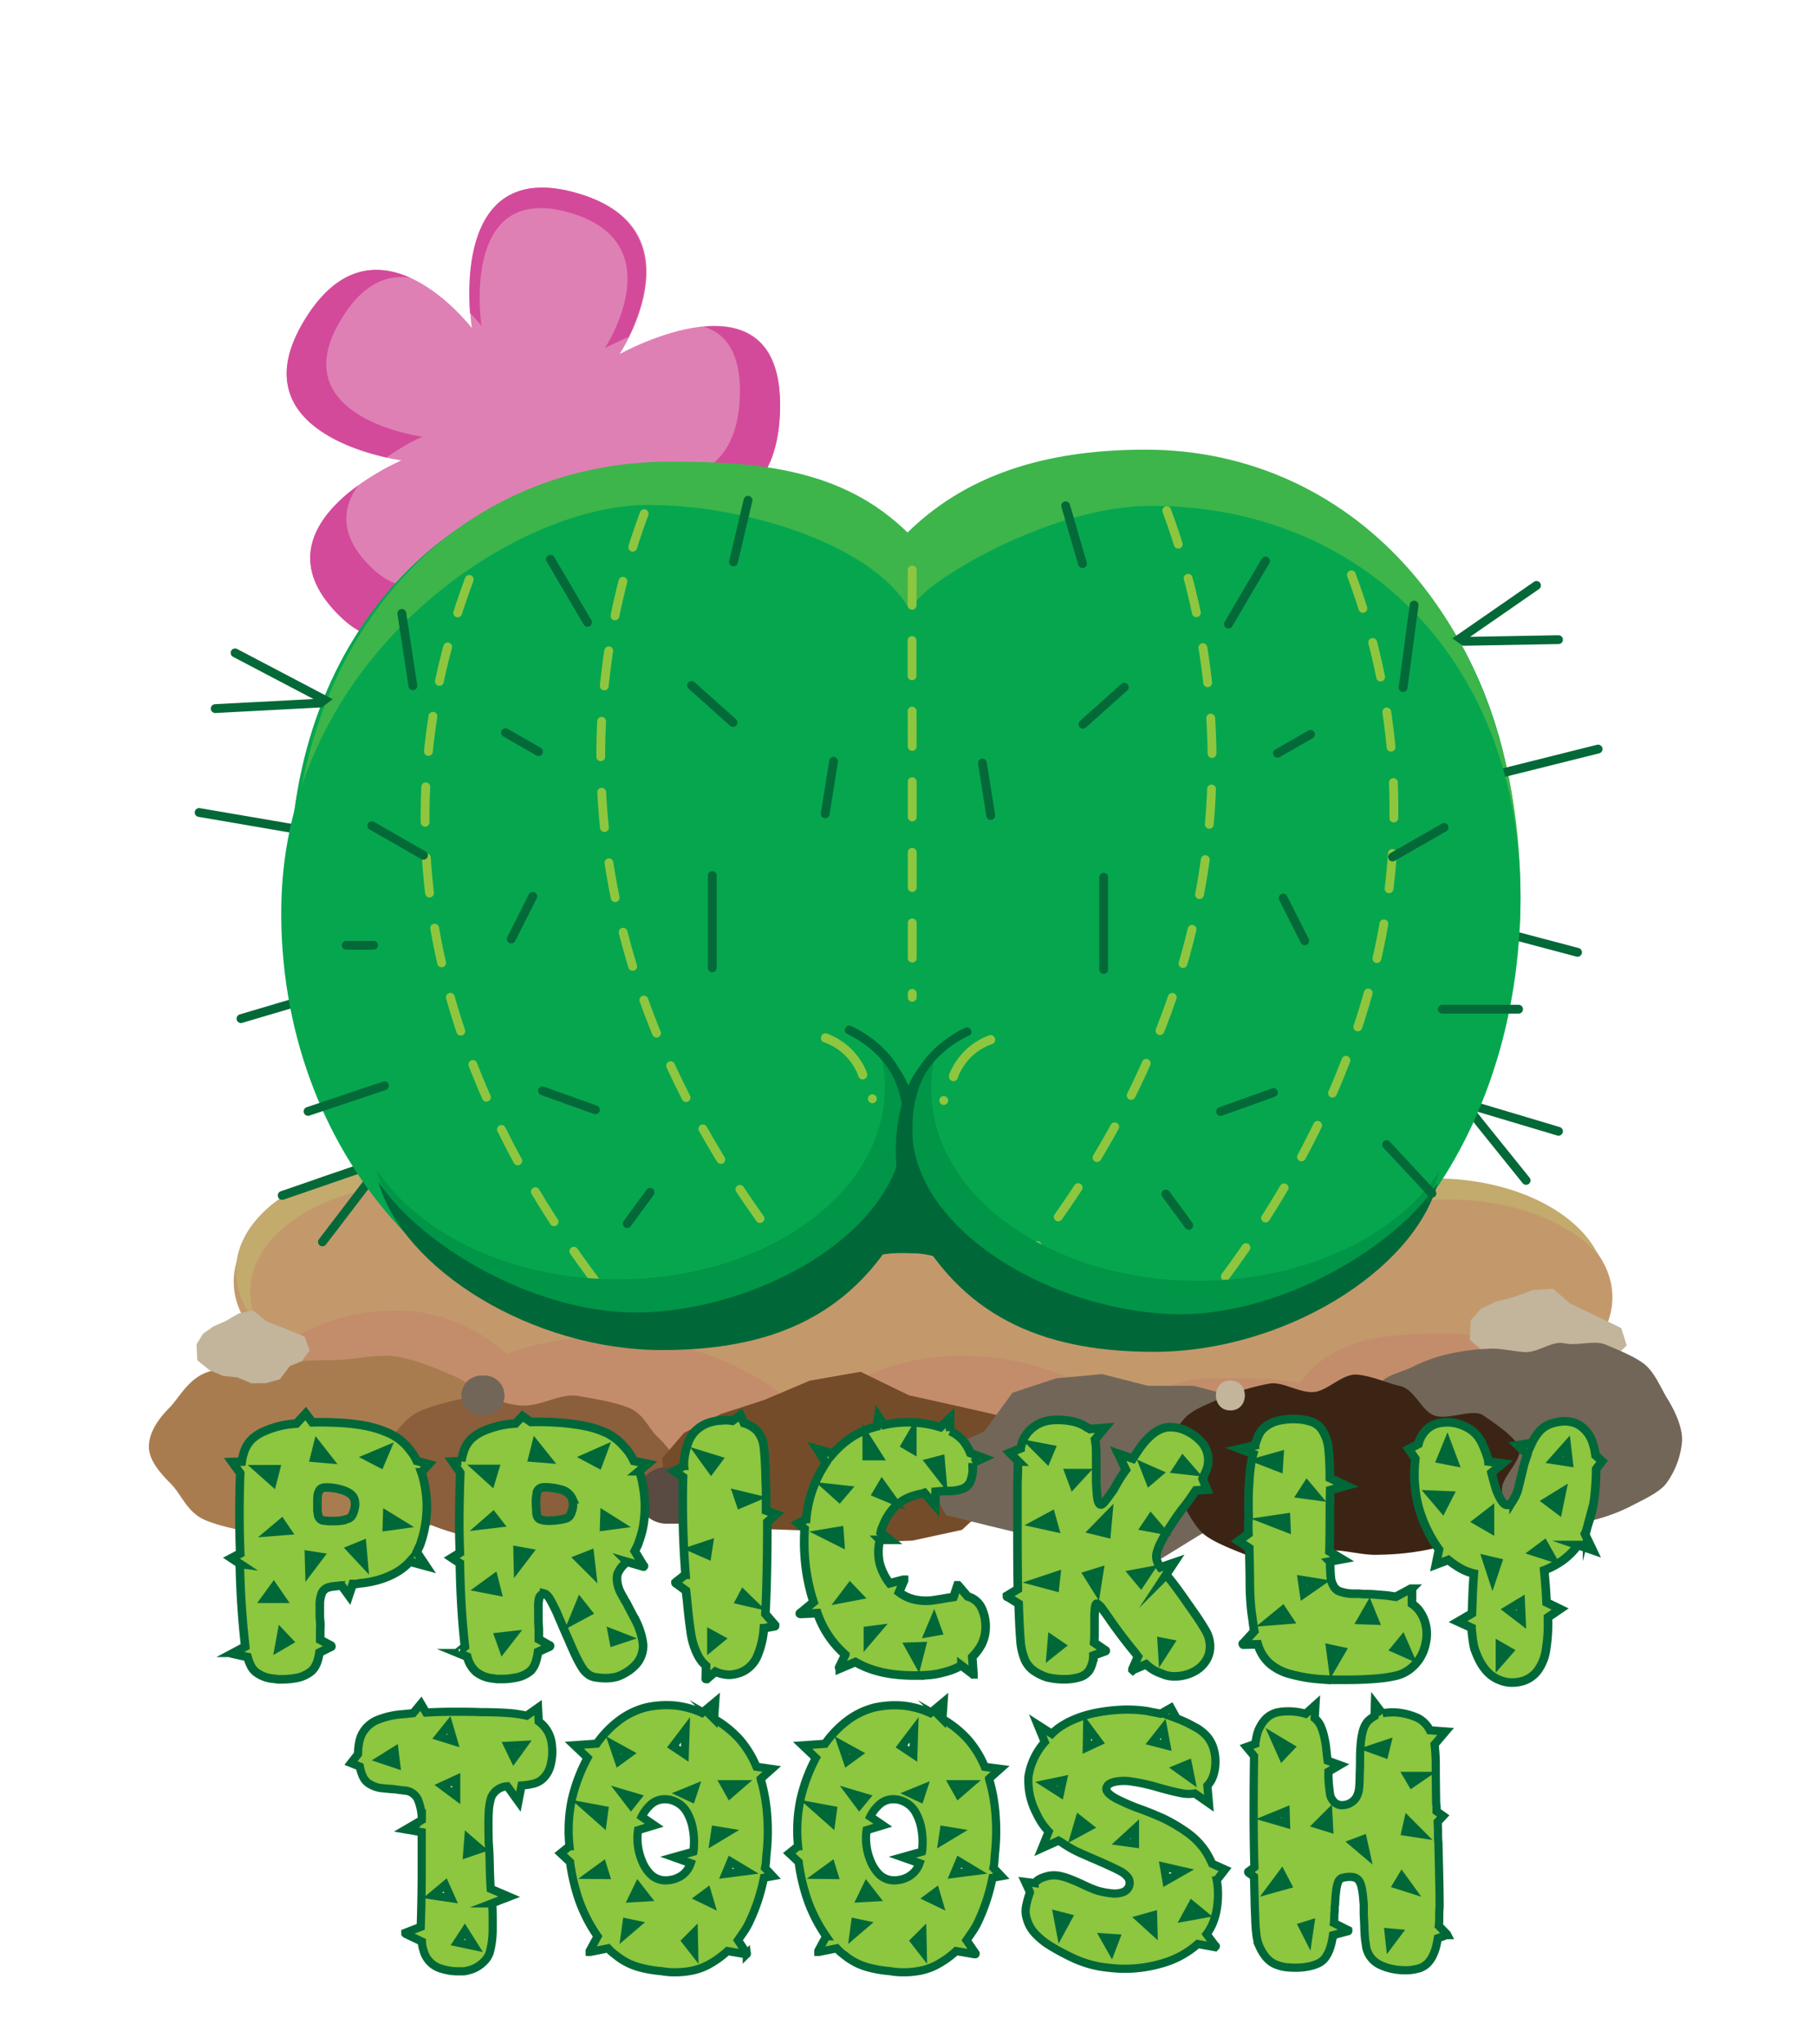 <svg xmlns="http://www.w3.org/2000/svg" viewBox="0 0 411.79 463.34"><defs><style>    @keyframes sway {
      0% {
        transform: rotate(-1deg);
      }

      50% {
        transform: rotate(1deg);
      }

      100% {
        transform: rotate(-1deg);
      }
    }

    @keyframes sway2 {
      0% {
        transform: rotate(-2deg);
      }

      50% {
        transform: rotate(2deg);
      }

      100% {
        transform: rotate(-2deg);
      }
    }

    @keyframes line {
      0% {
        d: path('M206.85 129.2 Q203 150 206.85 180 T 206.85 228');
      }

      50% {
        d: path('M206.85 129.2 Q210.7 150 206.85 180 T 206.85 228');
      }

      100% {
        d: path('M206.85 129.2 Q203 150 206.85 180 T 206.85 228');
      }
    }

    #bkg {
      animation: sway2 1s 100ms ease infinite;
      transform-origin: center;
    }

    #needle-crack path {
      animation: line 1s ease infinite;
    }

    #flower {
      animation: sway 1s ease infinite;
      transform-origin: 50%;
    }

    #left,
    #right {
      transform: rotate(0);
      transform: rotate(3deg);
      animation: sway 1s ease infinite;
    }

    #left {
      transform-origin: 75% center;
    }

    #right {
      transform-origin: 25% center;
    }.cls-1,.cls-19,.cls-20,.cls-23{fill:none;}.cls-2{fill:#c3996c;}.cls-3{fill:#c38d6b;}.cls-4{fill:#c3aa6d;}.cls-5{fill:#a97c50;}.cls-6{fill:#8b5e3c;}.cls-7{fill:#754c29;}.cls-8{fill:#726658;}.cls-9{fill:#c2b59b;}.cls-10{fill:#3c2415;}.cls-11{fill:#594a42;}.cls-12,.cls-13{fill:#8dc63f;stroke:#006838;}.cls-12,.cls-13,.cls-19,.cls-20,.cls-23{stroke-miterlimit:10;}.cls-12{stroke-width:1.95px;}.cls-13{stroke-width:1.86px;}.cls-14{fill:#df80b4;}.cls-15{fill:#d34a9a;}.cls-16{fill:#06a64f;}.cls-17{fill:#3db54a;}.cls-18{fill:#006838;}.cls-19{stroke:#046938;}.cls-19,.cls-20,.cls-23{stroke-linecap:round;stroke-width:2px;}.cls-20,.cls-23{stroke:#8fc640;}.cls-20{stroke-dasharray:8.04 8.04;}.cls-21{fill:#019547;}.cls-22{fill:#8fc640;}.cls-23{stroke-dasharray:8;}</style></defs><g id="bounds"><rect class="cls-1" width="411.79" height="463.34"/></g><g id="pot"><path class="cls-2" d="M53,290.53C53,277,70.51,266,92.07,266a53.75,53.75,0,0,1,25.32,5.88,106.58,106.58,0,0,1,22.51-2.33c17.93,0,34.22,4.2,46.65,11.2a98.08,98.08,0,0,1,33.52-5.51,96.51,96.51,0,0,1,37.74,7.19,72.5,72.5,0,0,1,24.26-3.92,76.47,76.47,0,0,1,13.13,1.12c7-6.07,18.52-10.08,31.42-10.08,21.56,0,39,11,39,24.54,0,12.79-15.47,23.24-35.17,24.46-5.86,13.35-25.2,23.15-48.29,23.15a75.38,75.38,0,0,1-24.26-3.92,96.57,96.57,0,0,1-37.74,7.18,101.83,101.83,0,0,1-26.14-3.26c-16.62,4.51-40.27,1.42-62.06,1.83C54.64,344.94,70,337.94,70,313.58a23.83,23.83,0,0,1,.11-2.8C59.72,306.39,53,298.93,53,290.53Z"/><path class="cls-3" d="M85.38,340.87c9-.15,43.23,1.74,50.84,1.74,17.94,0,69.8,1.35,81.4,1.51,13.13-.16,53.67,2.51,62,2.67,4.46,0,32.2-2.4,45.09-2.4,16.69,0,38.49-5,38.49-10.11,0-22.49-14.68-32-36.25-32-12.89,0-25.26,1.22-32.29,11.31-4.34-1.25-13.47-1.15-17.93-1.15-8.32-.16-16.8,1.49-21.37,12-4.55-12-24-17.24-37.1-17.09-11.6-.15-25.84,3.68-34.16,14.3A67.84,67.84,0,0,0,137.44,303a66.54,66.54,0,0,0-22.51,3.87c-7.5-6.51-16.29-9.92-25.32-9.77-21.57,0-38.79,13.79-38.79,36.28C50.82,338.45,68.69,340.87,85.38,340.87Z"/><path class="cls-4" d="M73.62,315.93a21.94,21.94,0,0,1,.12-2.8c-1.18-.49-2.3-1-3.38-1.61.09,7,2.76,13.62,7.43,19.49A30.16,30.16,0,0,1,73.62,315.93Z"/><path class="cls-4" d="M56.73,292.88c0-13.53,17.36-24.55,38.79-24.55,9-.09,20.69,2,28.14,5.88,7.34-1.58,11.82-2.33,19.39-2.33,17.82,0,27.68,10.74,40,17.74,10.49-3.74,28.12-12.14,39.65-12.05,13.05-.09,31.92,3.91,43.45,8.77,7.57-2.62,9.9-5.59,18.17-5.5A75.63,75.63,0,0,1,297.39,282c7-6.07,18.4-10.08,31.21-10.08,14.5,0,27.12,5,33.78,12.49-4.9-10-19.63-17.28-37.06-17.28-12.81,0-24.23,4-31.22,10.08a75.43,75.43,0,0,0-13-1.12A72.13,72.13,0,0,0,257,280a95.59,95.59,0,0,0-37.51-7.19,97.17,97.17,0,0,0-33.31,5.51c-12.35-7-28.54-11.2-46.36-11.2a105.92,105.92,0,0,0-22.37,2.33,53.14,53.14,0,0,0-25.16-5.88c-21.43,0-38.79,11-38.79,24.55a18,18,0,0,0,5,12.08A16.47,16.47,0,0,1,56.73,292.88Z"/><path class="cls-5" d="M114.54,327.9c0,3-.45,5.77-3,8.34s-4.22,5.85-8.34,7.6a66.38,66.38,0,0,1-13.49,3.71c-4.35.77-9.56-2.39-14.46-2.39S65,348.73,60.62,348c-4.75-.84-10.33-1.82-14.06-3.4-4.13-1.74-5.4-5.82-7.8-8.23-2.55-2.58-5-5.39-5-8.43s1.94-6.07,4.49-8.65c2.4-2.41,4.15-6.31,8.28-8.06,3.73-1.58,10-1,14.77-1.83a80.84,80.84,0,0,1,14-1.08c4.9,0,10.43-1.55,14.78-.78,4.75.83,9.4,2.91,13.13,4.49,4.12,1.75,6.06,5.11,8.46,7.53C114.17,322.09,114.54,324.85,114.54,327.9Z"/><path class="cls-6" d="M86.25,332.27a8.24,8.24,0,0,1,2.49-6.59c2-1.91,3.49-4.62,6.9-6a56.65,56.65,0,0,1,11.16-2.93c3.6-.61,7.91,1.88,12,1.88s8.51-2.82,12.11-2.21c3.93.66,8.55,1.44,11.63,2.69,3.42,1.38,4.47,4.59,6.45,6.5s4.15,4.26,4.15,6.66-1.6,4.8-3.71,6.83-3.44,5-6.85,6.37c-3.09,1.25-8.3.78-12.22,1.44a69.87,69.87,0,0,1-11.56.86c-4.05,0-8.63,1.22-12.23.62a53.63,53.63,0,0,1-10.86-3.56c-3.41-1.37-5-4-7-5.94S86.25,334.68,86.25,332.27Z"/><polygon class="cls-7" points="241.7 330.54 235.58 336.57 226.04 339.44 218.14 346.8 206.87 349.24 195.13 349.67 183.81 346.98 172.22 346.57 161.11 343.88 151.11 338.99 150.17 330.54 155.12 324.8 163.46 320.54 173.32 317.34 183.61 312.98 195.13 310.96 206.08 316.28 216.47 318.59 226.57 320.88 237.26 323.37 241.7 330.54"/><polygon class="cls-8" points="209.94 335.36 214.89 328.17 223.18 324.49 229.6 315.71 239.47 312.45 249.92 311.49 260.29 314.14 270.68 314.15 280.85 316.81 290.22 322.04 291.79 331.73 287.85 338.54 280.77 343.77 272.23 347.84 263.41 353.27 253.51 352.12 243.02 350.36 233.53 348.11 224.3 345.89 214.53 343.44 209.94 335.36"/><polygon class="cls-9" points="70.22 306.09 68.45 308.57 65.74 309.65 63.46 312.67 60.27 313.55 56.98 313.56 53.83 312.24 50.59 311.9 47.5 310.59 44.74 308.36 44.56 304.74 46.01 302.37 48.38 300.68 51.18 299.46 54.1 297.76 57.35 297.07 60.37 299.49 63.26 300.63 66.07 301.75 69.05 302.97 70.22 306.09"/><polygon class="cls-9" points="368.87 304.99 366.11 307.69 362.23 308.56 358.69 311.82 354.17 312.37 349.6 311.86 345.4 309.79 340.95 308.86 336.83 306.8 333.28 303.69 333.48 299.32 335.77 296.7 339.27 295.04 343.3 294.02 347.56 292.44 352.15 292.13 356.04 295.51 359.9 297.34 363.66 299.13 367.63 301.06 368.87 304.99"/><path class="cls-8" d="M381.41,326.77a18.89,18.89,0,0,1-3.73,9.71c-1.79,2.08-5.34,3.6-8.2,5.12a41.61,41.61,0,0,1-8.62,3.1c-2.72.72-6.09-1.94-9.15-1.68-2.84.23-5.81,4.47-8.84,4.27s-6.05-1.77-8.82-2.39c-3-.68-4.49-5.5-7.09-6.59-2.9-1.21-7.83,1.9-10.07.28-2.63-1.91-5.82-4.28-7.3-6.59-1.73-2.69,2.79-7,3-10s-1.69-6,.4-8.47c1.78-2.08,5-2.41,7.83-3.94a35.88,35.88,0,0,1,8-2.74,47.9,47.9,0,0,1,8.41-1.09c2.84-.24,5.41.53,8.44.74s6.21-2.6,9-2c3,.68,6.8-.78,9.39.3,2.9,1.22,6.29,2.58,8.53,4.21,2.63,1.9,4.1,5.88,5.59,8.19C379.89,320,381.61,323.79,381.41,326.77Z"/><path class="cls-10" d="M264.4,330.7a17.3,17.3,0,0,1,4.41-9.41c2-2,6-3.39,9.24-4.81a50.94,50.94,0,0,1,9.65-2.81c3-.63,6.7,2.06,10.11,1.89,3.15-.16,6.57-4.24,9.93-3.95s6.65,1.89,9.71,2.57c3.31.74,4.82,5.51,7.67,6.65,3.18,1.26,8.75-1.66,11.19,0,2.85,1.93,6.33,4.35,7.9,6.65,1.85,2.68-3.29,6.77-3.6,9.69s1.7,6-.68,8.29c-2,2-5.58,2.23-8.8,3.65a44,44,0,0,1-9,2.48,60.08,60.08,0,0,1-9.37.85c-3.15.16-6-.66-9.34-.95s-7,2.39-10,1.7c-3.31-.74-7.56.59-10.4-.54-3.19-1.27-6.91-2.69-9.35-4.34-2.86-1.94-4.38-5.88-6-8.18C265.89,337.43,264.08,333.62,264.4,330.7Z"/><path class="cls-9" d="M279,319.73c4.37,0,4.38-6.79,0-6.79s-4.38,6.79,0,6.79Z"/><path class="cls-11" d="M151.05,345.4h2.46a6.64,6.64,0,0,0,4.53-1.88,6.42,6.42,0,0,0,0-9.06,6.69,6.69,0,0,0-4.53-1.88h-2.46a6.62,6.62,0,0,0-4.53,1.88,6.4,6.4,0,0,0,0,9.06,6.65,6.65,0,0,0,4.53,1.88Z"/><path class="cls-8" d="M109.12,320.83h.78a5,5,0,0,0,3.19-1.31,3.45,3.45,0,0,0,.93-1.45,3.36,3.36,0,0,0,.38-1.74l-.16-1.19a4.54,4.54,0,0,0-1.15-2l-.91-.7a4.56,4.56,0,0,0-2.28-.62h-.78a3.44,3.44,0,0,0-1.73.39A4,4,0,0,0,105,314.6a3.44,3.44,0,0,0-.39,1.73l.16,1.2a4.61,4.61,0,0,0,1.16,2l.91.7a4.42,4.42,0,0,0,2.27.61Z"/></g><g id="text"><path class="cls-12" d="M97.23,331.92l-1.67,1.85a16.47,16.47,0,0,1,.57,2q.23,1,.39,2.16a23.74,23.74,0,0,1,.14,6,24.79,24.79,0,0,1-1.19,5.63,6.43,6.43,0,0,1-.44,1.14c-.18.35-.35.73-.53,1.14L96.61,355l-3.69-1a12.23,12.23,0,0,1-3.08,2.46,18.15,18.15,0,0,1-4,1.67,21.76,21.76,0,0,1-4.27.79c-.29.06-.57.1-.83.14s-.52,0-.75,0l-.88,2.64-1.67-2.29h-.09l-1.49.18a7.56,7.56,0,0,0-1.41.26A2.38,2.38,0,0,0,73,361.1a7,7,0,0,0-.48,2.55v1.8c0,.68,0,1.39.09,2.16s0,1.4,0,2.11,0,1.37,0,2l2.46,1.32a.25.25,0,0,1,.08.17c0,.06,0,.09-.08.09l-2.64,1.32q-.44,3.08-1.89,4.26a7.5,7.5,0,0,1-3.56,1.54,17.26,17.26,0,0,1-2.9.26c-.35,0-.69,0-1,0a8.49,8.49,0,0,1-.92-.13,7.44,7.44,0,0,1-4-1.41,4.19,4.19,0,0,1-1.14-1.27,10.08,10.08,0,0,1-.88-2.24l-3.17-.71c0-.06.15-.09.44-.09s.44,0,.44-.08-.16-.09-.48-.09h-.4l2.64-1.41c-.35-3.1-.63-6.2-.83-9.27s-.34-6.2-.4-9.36a.08.08,0,0,1,.09-.09l-2-1.32,2-1.05q-.18-4.58-.18-9.14t.18-9.06l-1.85-2.55,2.2-.08a12.35,12.35,0,0,1,.62-2.47,7.15,7.15,0,0,1,1.84-2.77,10.27,10.27,0,0,1,2.81-1.71,20.32,20.32,0,0,1,7.12-1.67l2.11-2.28,1.5,2q2.8-.09,6.11.09a43.53,43.53,0,0,1,6,.7A24.76,24.76,0,0,1,88.44,325a12.53,12.53,0,0,1,3.87,2.9c.4.47.8,1,1.18,1.49a10,10,0,0,1,1,1.76Zm-38.5,1.14,3.08,2.73.7-2.73Zm5.1,29.36-1.76-2.55-1.85,2.55Zm0-17.14-2.38,2L65,347Zm-.53,28,2.11-1.23-1.58-1.67Zm6.77-20.74.09,3.25,2.19-2.9Zm1.23-22.07,3.08.27L72,327.7Zm6.24,14.16a7.5,7.5,0,0,0,1.49-.4,1.78,1.78,0,0,0,.88-.84,6,6,0,0,0,.53-1.71,3.58,3.58,0,0,0-.09-1.8c-.29-.94-1.2-1.64-2.72-2.11a10.73,10.73,0,0,0-2.24-.48,9.06,9.06,0,0,0-2-.05,1.46,1.46,0,0,0-.92.53,3.78,3.78,0,0,0-.4,1.05,13.44,13.44,0,0,0-.09,1.67v1.85a11.75,11.75,0,0,0,.22,1.36,1.47,1.47,0,0,0,.92.93,10.78,10.78,0,0,0,2.11.17A13.82,13.82,0,0,0,77.54,344.67Zm4.92,9.58-.35-4-2.46,1Zm5-25.41-3.78,1.59,2.55,1.32Zm3.61,16.79-3.26-2-.08,2.46Z"/><path class="cls-12" d="M146.88,331.83l-2,1.67H145a21.35,21.35,0,0,1,.57,2.11c.14.71.27,1.41.39,2.11a26.15,26.15,0,0,1,.18,6.07,21.12,21.12,0,0,1-1.23,5.62,7.3,7.3,0,0,1-.44,1.14l-.53,1.06,2,3.34c.12,0,.12.06,0,.17h-.09l-3.6-1.05a5.85,5.85,0,0,0-2.24,2.81,5.18,5.18,0,0,0,0,2,8.79,8.79,0,0,0,.43,1.53,17.33,17.33,0,0,0,1,1.89,7.67,7.67,0,0,0,.62,1.06c.35.7.74,1.46,1.18,2.28s.84,1.58,1.19,2.29a17.51,17.51,0,0,1,1,2.77,13.1,13.1,0,0,1,.4,2.24,6.4,6.4,0,0,1-1.41,4.13,9.21,9.21,0,0,1-2,1.76,11.2,11.2,0,0,1-2.41,1.23,9.82,9.82,0,0,1-3.08.35,17.37,17.37,0,0,1-1.85-.18,3.81,3.81,0,0,1-1.54-.57,6.5,6.5,0,0,1-1.18-1.1c-.29-.41-.63-.95-1-1.62s-.84-1.6-1.36-2.77q-.36-.79-.75-1.71c-.26-.62-.54-1.25-.84-1.9l-1.1-2.55c-.38-.87-.74-1.72-1.09-2.54-.47-1-.94-1.92-1.41-2.77s-.94-1.33-1.41-1.45a1,1,0,0,0-.7.35,1.16,1.16,0,0,0-.44.7c-.06.3-.12.68-.17,1.15s0,1.21,0,1.88,0,1.37,0,2.07.09,1.49.09,2.2v2l2.46,1.41c.06,0,.09,0,.09.08a.26.26,0,0,1-.09.18L122,374.46q-.45,3.26-1.81,4.4a7.15,7.15,0,0,1-3.56,1.49,14,14,0,0,1-2.81.26c-.35,0-.7,0-1,0a8.17,8.17,0,0,1-1-.13,7.17,7.17,0,0,1-3.87-1.5,6.56,6.56,0,0,1-1-1.14,6.91,6.91,0,0,1-1-2.28l-1.93-.79a.16.16,0,0,1-.18-.18l.09-.09,1.49-1.23q-.52-4.65-.79-9.36t-.35-9.45v-.09l-1.85-1.23,1.85-1.14q-.18-4.48-.13-9t.22-9.14l-1.76-2.55,2-.09a14.56,14.56,0,0,1,.62-2.46,7.08,7.08,0,0,1,1.84-2.77,10,10,0,0,1,2.82-1.71,20.88,20.88,0,0,1,7-1.59l1.58-1.67,1.93,1.32c1.94-.06,4,0,6.11.13a49.63,49.63,0,0,1,5.93.75,21.26,21.26,0,0,1,5.28,1.71,12.24,12.24,0,0,1,3.78,3,10,10,0,0,1,1.23,1.49,13.9,13.9,0,0,1,1,1.76ZM108.47,333l2.9,2.63.79-2.63Zm4.22,27.68-.71-2.81-2.9,2.11Zm.35-15.38-1.23-1.58-2.29,2Zm1,28.22,2.19-2.82-3.07.35Zm3.34-22,.08,3.43,2.29-3Zm3.42-21.09,3.17.26-2.46-3.08Zm9,9.4a3.86,3.86,0,0,0-2.73-2.2,15.08,15.08,0,0,0-2.15-.39,8.94,8.94,0,0,0-1.89-.05,1.49,1.49,0,0,0-1.32,1.59,6.81,6.81,0,0,0-.17,1.67,15.46,15.46,0,0,0,.09,1.75,4.89,4.89,0,0,0,.17,1.5,1.35,1.35,0,0,0,.88.79,6.08,6.08,0,0,0,2.11.22,15.46,15.46,0,0,0,2.28-.22,9.84,9.84,0,0,0,1.46-.35,1.65,1.65,0,0,0,.83-.79,6.56,6.56,0,0,0,.53-1.67A4,4,0,0,0,129.74,339.83Zm.18,27.42,3.25-1.75-1.67-2.11Zm1.31-13.88,2.9,2.9-.44-3.87Zm1.76-23,2.64,1.41,1.14-3.08ZM137,346l3.25-.43-3.17-2Zm4.57,25.32-2.73-1.06.35,1.85Z"/><path class="cls-12" d="M176,343.26l-2,1.76H174q0,5-.09,10.24c-.06,3.48-.17,7-.35,10.59l2.2,2.55v.17a.08.08,0,0,1-.09.09l-2.46.44a19,19,0,0,1-1.32,5.89,7,7,0,0,1-3.08,3.73,7.53,7.53,0,0,1-3.34.93h-.08a7.75,7.75,0,0,1-3.17-.71l-1.93,1.67h-.18c-.06,0-.09,0-.09-.08l.09-2.9a7.77,7.77,0,0,1-1.76-2.2,15.8,15.8,0,0,1-1.71-5.41q-.48-3.19-.83-7.07l-.27-2.37-2.28-1.67q-.09,0-.09-.18l.09-.09,2.11-1.67h.08q-.43-5.54-.57-11.07t0-11.08l-2-1.32,2.2-1.23a2.36,2.36,0,0,1,0-.48,2,2,0,0,0,0-.4,16.82,16.82,0,0,1,1.06-4.61,7.38,7.38,0,0,1,1.75-2.59,8.19,8.19,0,0,1,2.46-1.54,10.4,10.4,0,0,1,3.43-.66,5.62,5.62,0,0,1,1.14-.05c.36,0,.74.08,1.15.14l1.84-1.32.79,1.84a6.94,6.94,0,0,1,2.9,1.67,6.79,6.79,0,0,1,1.63,4q.31,2.55.4,7.38c.05,1,.08,2.07.08,3.21v3.56Zm-18.45,7.91,2.81,1.23.35-2.29Zm1.4-21.36,2.29,3.17,1.49-2Zm2.38,43.33,1.93-1.58-1.93-1.05Zm5.88-34.36.71,2.1,2.9-1.23Zm3.34,24.61-2-1.94-.7,1.32Z"/><path class="cls-12" d="M219.42,361.89a5,5,0,0,1,3.42,3.25,9.65,9.65,0,0,1,.66,3.83,8.92,8.92,0,0,1-.92,3.82,12.9,12.9,0,0,1-2.11,2.82l.26,3.77c0,.06,0,.09,0,.09s0,0,0,.09h-.09l-.09-.09-2.55-1.93a15.21,15.21,0,0,1-4.13,1.58,15.92,15.92,0,0,1-3.16.57c-1.12.09-2.26.13-3.43.13a38.87,38.87,0,0,1-4.79-.3,25,25,0,0,1-4.53-1,20.22,20.22,0,0,1-4-1.76l-3.52,1.49a.08.08,0,0,1-.09-.09s-.08,0-.08-.17l1.4-2.9a21.91,21.91,0,0,1-6.32-9.41l-3.78.18c-.06,0-.09,0-.09-.05s0,0-.09,0,0-.18.09-.18l3-2.46a43.62,43.62,0,0,1-1.81-8.22,46.78,46.78,0,0,1-.22-8.3v-.09l-1.49-1.23,1.85-1a27.22,27.22,0,0,1,4.48-12.75l-2-3.08,3.6,1a21.32,21.32,0,0,1,4.48-3.87,19.42,19.42,0,0,1,5.45-2.28l.36-2.29,1.31,1.94a24.86,24.86,0,0,1,12.75.52l2.2-2.1v3a8.32,8.32,0,0,1,2.81,2,10,10,0,0,1,1.76,2.95l3,1.14-2.46,1.14a5.36,5.36,0,0,0,.05.7,6.48,6.48,0,0,1,0,.8,8.94,8.94,0,0,1-.57,2.72,3.16,3.16,0,0,1-2.24,1.76,8.09,8.09,0,0,1-2.51.35c-1,0-2,.06-3.12.17l-.08,3.17-2.47-2.9a7.16,7.16,0,0,1-1,.26,7.26,7.26,0,0,0-1,.27A10.36,10.36,0,0,0,203,341.5a12.62,12.62,0,0,0-2.85,4.57,4.88,4.88,0,0,0-.27.62,6,6,0,0,0-.17.7l2.11,1.67h-2.29a12,12,0,0,0-.09,5.19,13,13,0,0,0,2.29,4.66l3.08-.8H205v.18l-1.14,2.64a9.1,9.1,0,0,0,4.57,1.84,12.06,12.06,0,0,0,3.12,0c1-.15,2-.31,3-.49.29-.05.57-.1.84-.13s.54-.07.83-.13l.88-2.64c.06,0,.09,0,.09,0s0,0,.09,0l.08.08Zm-32.79-14.24,3.87,1.94-.18-2.55Zm1.23-10.37,2.46,2.2,1.5-1.76Zm6.68,24.44-1.76-1.85-1.93,2.55Zm2-31.65h2.55l-2.55-4Zm2.38,39.29-2.11.27v2.2ZM200,336.58l-1.14,1.93,3.6,1.5Zm5.36-9,1.5.88V325Zm.88,45.71,1.85,3.34.88-3.43Zm5.54-5.89-1.14,2.72,2-.35Zm-.88-35.86,2.73,3.51-.36-4.13Z"/><path class="cls-12" d="M268.41,341.68c-.65.82-1.28,1.68-1.89,2.59s-1.2,1.8-1.76,2.68a28.46,28.46,0,0,0-1.45,2.55,13,13,0,0,0-.88,2.11,3.42,3.42,0,0,0-.13,1.93,5.12,5.12,0,0,0,.83,1.76l3.08-1.05-1.85,2.81.09-.09a1,1,0,0,1,.35.44c1,1.17,2,2.54,3.12,4.09l2.86,4.08q1.41,2,2.5,3.87a7,7,0,0,1,1.1,3.61,5.79,5.79,0,0,1-.83,3.25,6.94,6.94,0,0,1-2.68,2.55,9.13,9.13,0,0,1-4.4,1.14,6.69,6.69,0,0,1-3.07-.62,9.22,9.22,0,0,1-3.52-2.11l-2.9,1.24-.09.08-.09-.08v-.18l1.24-2.81-.8-1.06q-1.31-1.57-2.72-3.43t-2.64-3.6l-.17-.26c-.65-.94-1.22-1.75-1.72-2.42a3.75,3.75,0,0,0-1.18-1.19h-.18c-.18.12-.29.52-.35,1.19s-.09,1.39-.09,2.15v3.69a15.52,15.52,0,0,1-.09,1.76l2.55,1.76a.09.09,0,0,1,0,.18l-2.72,1v.36a7.06,7.06,0,0,1-.93,3,4.12,4.12,0,0,1-2.06,1.5,12.11,12.11,0,0,1-3.78.52,16.2,16.2,0,0,1-3.69-.44,11.06,11.06,0,0,1-3.17-1.58,6.11,6.11,0,0,1-2-2.63,14.38,14.38,0,0,1-.92-4.4c-.15-1.81-.28-4.51-.4-8.08L228.5,362c-.12,0-.17,0-.17-.09s0-.08,0-.08,0,0,0-.09l2.47-1.5c-.06-3.86-.09-7.82-.09-11.86V336.05c.06-1.05.09-2,.09-2.72s0-1.44.08-2h.09l-2-2,2.46-1a11.41,11.41,0,0,1,.57-1.94,7.74,7.74,0,0,1,.84-1.4,8.47,8.47,0,0,1,2.37-2.07,8.14,8.14,0,0,1,3.43-1,16,16,0,0,1,4.17.22,9.3,9.3,0,0,1,3.56,1.36.7.7,0,0,0,.4.22.81.81,0,0,1,.39.22l3.34-.26-2.19,2.64a16.29,16.29,0,0,1,.26,3.07v2.86c0,1,0,2.05,0,3.08s.08,2,.14,2.81a12.82,12.82,0,0,0,.26,2.06c.29,1,.75,1.13,1.36.4s1.36-1.74,2.24-3a35.09,35.09,0,0,1,2.73-4.4l-1.76-3.69,3.34,1.14c.29-.46.59-.92.88-1.36s.58-.86.88-1.27c2.17-2.93,4.33-4.43,6.5-4.49a8.1,8.1,0,0,1,3.87.84,10.24,10.24,0,0,1,3.16,2.24,6.15,6.15,0,0,1,1.41,6.59c-.12.3-.25.6-.4.93l-.48,1.09,1,2.47-2.55.17c-.41.59-.85,1.23-1.32,1.93S268.93,341,268.41,341.68Zm-33.84-13.89,2.81,2.81.88-2.11Zm3.78,15.82-3.26,1.76,4,.88Zm1.14,13.62-4.22,1.41,3.95,1.06Zm1,15.83-1.94-1.32-.26,3.07Zm2-39.12.88,2.38,2.19-2.38Zm4.22,23.12,1.93,3.08.61-3.87Zm1.31-10.2,2.9.71.36-4.05Zm9,9.93,1.67,2,1.76-2.64Zm2.55-24.08,1.14,2.9,1.85-1.58Zm3.51,14-2.1-2.46-1.24,1.84Zm2.11,25.84-1.75-.35.17,2.81Zm1.76-39.47,3.26.36-2-2.29Z"/><path class="cls-12" d="M320.17,363.56a7.39,7.39,0,0,1,1.41,1.23,8.58,8.58,0,0,1,1.71,3.52,9.28,9.28,0,0,1,0,4.13,9.54,9.54,0,0,1-3.78,6.07,8.36,8.36,0,0,1-3,1.36,29,29,0,0,1-3.48.57c-1.17.12-2.37.2-3.6.26s-2.58.09-4,.09c-.94,0-1.91,0-2.9,0s-2.08-.08-3.26-.14a35.64,35.64,0,0,1-7.11-1.27,11.59,11.59,0,0,1-4.31-2.33,9.59,9.59,0,0,1-2.64-4.31l-3.25.09a.08.08,0,0,1-.09-.09c-.12-.11-.12-.17,0-.17l2.55-2.81c-.12-.65-.22-1.31-.31-2s-.19-1.42-.31-2.24a60.29,60.29,0,0,1-.39-6.51c0-2.46-.08-5.12-.13-8v-.08l-2.46-1.59,2.28-1.67c-.06-1.11-.07-2.18,0-3.2s0-2,0-2.95c0-1.64,0-3.08.09-4.31s.13-2.3.22-3.2.19-1.72.31-2.42a17.56,17.56,0,0,1,.44-2l-3-1.15,3.43-.79a13.38,13.38,0,0,1,.87-2.41,4.73,4.73,0,0,1,1.5-1.81,7.63,7.63,0,0,1,3.25-1.45,15.31,15.31,0,0,1,3.78-.3,12,12,0,0,1,3.52.66,4.78,4.78,0,0,1,2.54,2.24,9.7,9.7,0,0,1,1.23,4.17,62.15,62.15,0,0,1,.27,6.29l3.69,1.75-3.6,1q-.09,3.43-.09,6.9t-.09,7l2.9,1.76-2.81.52.09.09a33.33,33.33,0,0,0,.13,3.47,4.49,4.49,0,0,0,.57,1.89,2.61,2.61,0,0,0,1.32,1.28,9.6,9.6,0,0,0,2.81.57h1.19a10.7,10.7,0,0,1,1.36.09c.88,0,1.82,0,2.81.09s2,.14,3,.26c.29.06.57.1.84.13s.54.08.83.13l3.43-1.84h.18a.29.29,0,0,1,.08.17Zm-34.1-32.43,3.87,1.49.17-2.63Zm5.54,12.92-4.22.62,4.31,1.67Zm.61,23.12-1.4-2.11-3,2.46Zm2.9-28.48,3.25.44-2-2.38Zm4,20.13-3.87-.62.44,3Zm2.55,14.94.52,3.87,1.94-3.34Zm10-6.42-1.23-3-1.67,2.9Zm6.33,4.49-1.59,1.93,3,1.32Z"/><path class="cls-12" d="M359.39,324.1a7.61,7.61,0,0,1,1.41,2.06,13.61,13.61,0,0,1,1,3.74l1.49,1.32L361.94,333a55.21,55.21,0,0,1-.35,6.06,25.81,25.81,0,0,1-1.32,6c-.11.35-.25.79-.39,1.32a7.54,7.54,0,0,1-.49,1.32l1.76,3.69-3.34-1.15a16.05,16.05,0,0,1-3.34,3.39,18.94,18.94,0,0,1-4.31,2.33c.12,1.23.22,2.43.31,3.6s.16,2.4.22,3.69l3.08,1.5L351,366.64v.09a36.77,36.77,0,0,1-.49,7.6,10.43,10.43,0,0,1-1.89,4.44,6.65,6.65,0,0,1-2.68,2.07,8,8,0,0,1-2.94.57,7.2,7.2,0,0,1-3.08-.62c-2.23-.88-3.95-2.87-5.18-6a10.2,10.2,0,0,1-.66-2.33c-.15-.85-.28-2-.4-3.39V369l-3.07-1.4,3.16-1.85c.06-1.52.11-3,.17-4.52s.15-3,.27-4.53a11.81,11.81,0,0,1-3.12-1.23,21.43,21.43,0,0,1-2.68-1.85l-2.82,1.06.71-3.43a30.31,30.31,0,0,1-4.66-9.76,29.6,29.6,0,0,1-.7-10.81l-1.5-2.2,2.2-1.14a6.89,6.89,0,0,1,2.2-3.6,6,6,0,0,1,3.07-1.23,8.86,8.86,0,0,1,3.74.26,10,10,0,0,1,3.21,1.58,7.83,7.83,0,0,1,2.11,2.64,26.48,26.48,0,0,1,1.49,3.87.59.59,0,0,0,0,.26.41.41,0,0,1,.05.18l3.25.44-2.55,2.11c.29,1.17.6,2.28.92,3.34a10.76,10.76,0,0,0,1.1,2.54q.79,1.5,1.59,1.41c.52-.06,1-.47,1.4-1.23a8.86,8.86,0,0,0,1.14-2.86c.3-1.2.62-2.56,1-4.08a15.63,15.63,0,0,1,.44-1.67c.18-.53.35-1.06.53-1.58l-2.2-2.11,3.25-.53a10.9,10.9,0,0,1,1.5-2.38,6.12,6.12,0,0,1,2.94-2,10.7,10.7,0,0,1,3.12-.52,7.56,7.56,0,0,1,2.51.52A6.69,6.69,0,0,1,359.39,324.1ZM328.54,339l-4-.17,2.55,3Zm1.15-7.64-1.5-4-1.41,3.43Zm5.44,13.53,2.73,1.58v-3.69Zm2,8.7,1.31,4,1.15-3.43Zm3,23,2-2.28-2-1.15ZM342,364.88l3,2.29-.18-4ZM351.75,353l-1.59-2.82L348,351.79Zm2.37-14.68-3.25,2,2.46,1.85Zm1.58-6.86-.44-3.78-2.9,3.26Z"/><path class="cls-13" d="M122.15,390.22a7.3,7.3,0,0,1,3,5.43,12,12,0,0,1-.26,4.32,6.2,6.2,0,0,1-2,3.42,5,5,0,0,1-2.14,1,17.79,17.79,0,0,1-2.49.36l-.71,3.65-2.5-3.47a4.18,4.18,0,0,0-3.65,2.49,13.17,13.17,0,0,0-.58,3.52c-.09,1.51-.07,3.76,0,6.73.12,1.48.2,3.13.23,4.94s.1,3.66.22,5.56l4.19,1.79-3.92,1.51h.09c.06,1.36.09,2.52.09,3.47v2.59a20.34,20.34,0,0,1-.67,5.07,5.36,5.36,0,0,1-1.38,2.14,8.19,8.19,0,0,1-1.52,1.16,7.11,7.11,0,0,1-2.13.8,3.37,3.37,0,0,1-1.07.17h-1a11.88,11.88,0,0,1-3.65-.53,5.8,5.8,0,0,1-4.28-4.27,6.22,6.22,0,0,1-.26-1,5.13,5.13,0,0,1-.09-.93L92,438.39l-.08-.08c0-.06,0-.09,0-.09s0,0,0-.09l3.48-1.34q.18-5.25.22-10.6c0-3.56,0-7.18,0-10.86L92,414.71l3.65-2.14v-.27a12.06,12.06,0,0,0-.89-4.36,3.53,3.53,0,0,0-3-2.05c-.6-.06-1.31-.15-2.14-.27s-2-.15-3-.26a6.49,6.49,0,0,1-2.72-.9,3.59,3.59,0,0,1-1.51-1.55,8.5,8.5,0,0,1-.8-2.45l-2-.8,1.6-2.05a14.17,14.17,0,0,1,.27-2.72,6.57,6.57,0,0,1,1-2.45A7,7,0,0,1,85.32,390,18.59,18.59,0,0,1,91,388.61c.78-.06,1.67-.15,2.68-.26l1.78-2.14,1.16,2q3.1-.18,6.32-.18c2.14,0,4.15,0,6.06.09,2.25,0,4.23.06,5.92.17a31.07,31.07,0,0,1,4.5.63L122,387.1Zm-32.33,9.7-.36-3-3,1.87Zm8.28,29.75,4.19.62-1.34-3Zm1.51-36,3.21,1L101.75,391Zm3.83,9.7-3.11,1.43,3.11,2.32Zm4.1,37.77-2.14-3.39-1.69,2.58Zm-1.6-21,2.94-1-2.68-2.32Zm12.73-24.58-3.47.18,1.34,2.76Z"/><path class="cls-13" d="M175.22,425.3l-2,.36a42,42,0,0,1-3.57,10.6,18.71,18.71,0,0,1-1.11,1.82l-1.2,1.74,2,3v.09a.08.08,0,0,1-.09.09h-.09l-4.19-.72a21.52,21.52,0,0,1-4.72,3.3,14.3,14.3,0,0,1-3.65,1.2,20.38,20.38,0,0,1-3.56.31,16.79,16.79,0,0,1-3.12-.27,26.53,26.53,0,0,1-5.07-.89,14.38,14.38,0,0,1-5.26-2.76,10.42,10.42,0,0,1-1.69-1.51l-4,.8c-.06,0-.09,0-.09,0s0-.05-.09-.05v-.18l1.79-3.29a33.6,33.6,0,0,1-2.28-3.74,36.14,36.14,0,0,1-1.82-4.1,44.85,44.85,0,0,1-2.14-8.9v-.09l-2.14-2,2-1.61a34.21,34.21,0,0,1,.49-10.37,37.6,37.6,0,0,1,3.61-9.66l-3-2.85,5.08-.36a23.65,23.65,0,0,1,5-5.21,17.28,17.28,0,0,1,6.14-3,21.81,21.81,0,0,1,6.46-.45,19.66,19.66,0,0,1,6.27,1.7l3-2.5-.26,3.83a23.87,23.87,0,0,1,5.74,4.59,22.88,22.88,0,0,1,3.87,6.27L175,401l-2.5,2.23a2.91,2.91,0,0,0,.18.71,39.06,39.06,0,0,1,1.29,7.61,47.65,47.65,0,0,1-.13,8.51c-.06.59-.11,1.17-.13,1.74a11,11,0,0,1-.23,1.64Zm-42.48-15.76,3.92,3.47.36-2.67Zm4.55,15.5-.63-2.05L133.9,425Zm1.78-29.48,1.24,3.65,2.32-1.69Zm5.34,11.93-3.38-1,2.05,2.67Zm-.18,28.77-2.13-.45-.36,2.58Zm2.32-6.15-1.87-2.4-1.25,2.58Zm-1.87-15.23a13,13,0,0,0,0,3.74,13.59,13.59,0,0,0,1,3.48,8.76,8.76,0,0,0,1.74,2.67,4.77,4.77,0,0,0,2.14,1.29,5.12,5.12,0,0,0,2.22.13,6.26,6.26,0,0,0,2.85-1.07,5.58,5.58,0,0,0,2-2.75L152.78,421l4.46-1.25a4.14,4.14,0,0,0,.08-1,15.42,15.42,0,0,0-.22-4.18,11.12,11.12,0,0,0-1.38-3.83,5.77,5.77,0,0,0-2.54-2.32,5.5,5.5,0,0,0-3-.53,4.66,4.66,0,0,0-2.67,1.24,9.24,9.24,0,0,0-2,2.68l2.85,1.95Zm7.92-19,2.67,1.78.18-5.53Zm4.9,9.52-2.85,1.16,2.14,1Zm-.09,37-.09-4.18L155.54,440Zm1.25-12.2,2.4,1.16-.71-2.41Zm3.21-13,3.11-1.87-2.76-.45Zm2.4-12.74,1.25,2.23,2.58-2.23Zm5,19.69L165.69,422l-1.15,2.76Z"/><path class="cls-13" d="M227.05,425.3l-2,.36a42,42,0,0,1-3.57,10.6,18.71,18.71,0,0,1-1.11,1.82l-1.2,1.74,2.05,3v.09a.08.08,0,0,1-.09.09H221l-4.19-.72a21.52,21.52,0,0,1-4.72,3.3,14.3,14.3,0,0,1-3.65,1.2,20.38,20.38,0,0,1-3.56.31,16.79,16.79,0,0,1-3.12-.27,26.53,26.53,0,0,1-5.07-.89,14.31,14.31,0,0,1-5.26-2.76,10.42,10.42,0,0,1-1.69-1.51l-4,.8c-.06,0-.09,0-.09,0s0-.05-.09-.05v-.18l1.78-3.29a35.1,35.1,0,0,1-2.27-3.74,36.14,36.14,0,0,1-1.82-4.1,44.16,44.16,0,0,1-2.14-8.9v-.09l-2.14-2,2-1.61a34.21,34.21,0,0,1,.49-10.37A37.6,37.6,0,0,1,185,398.5l-3-2.85,5.08-.36a23.84,23.84,0,0,1,5-5.21,17.41,17.41,0,0,1,6.15-3,21.81,21.81,0,0,1,6.46-.45,19.59,19.59,0,0,1,6.27,1.7l3-2.5-.26,3.83a23.87,23.87,0,0,1,5.74,4.59,22.64,22.64,0,0,1,3.87,6.27l3.48.45-2.5,2.23a2.91,2.91,0,0,0,.18.71,39.06,39.06,0,0,1,1.29,7.61,47.65,47.65,0,0,1-.13,8.51c-.06.59-.1,1.17-.13,1.74a9.82,9.82,0,0,1-.23,1.64Zm-42.48-15.76,3.92,3.47.36-2.67Zm4.55,15.5-.63-2.05L185.73,425Zm1.78-29.48,1.24,3.65,2.32-1.69Zm5.34,11.93-3.38-1,2,2.67Zm-.18,28.77-2.14-.45-.35,2.58Zm2.32-6.15-1.87-2.4-1.25,2.58Zm-1.87-15.23a13,13,0,0,0,0,3.74,13.59,13.59,0,0,0,1,3.48,8.94,8.94,0,0,0,1.74,2.67,4.77,4.77,0,0,0,2.14,1.29,5.12,5.12,0,0,0,2.22.13,6.26,6.26,0,0,0,2.85-1.07,5.53,5.53,0,0,0,2.05-2.75L204.61,421l4.45-1.25a3.54,3.54,0,0,0,.09-1,15.42,15.42,0,0,0-.22-4.18,11.12,11.12,0,0,0-1.38-3.83,5.77,5.77,0,0,0-2.54-2.32,5.5,5.5,0,0,0-3-.53,4.66,4.66,0,0,0-2.67,1.24,9.07,9.07,0,0,0-2,2.68l2.85,1.95Zm7.92-19,2.68,1.78.17-5.53Zm4.9,9.52-2.85,1.16,2.14,1Zm-.09,37-.09-4.18L207.37,440Zm1.25-12.2,2.4,1.16-.71-2.41Zm3.21-13,3.11-1.87-2.76-.45Zm2.4-12.74,1.25,2.23,2.58-2.23Zm5,19.69L217.53,422l-1.16,2.76Z"/><path class="cls-13" d="M277.79,423.79l-1.87,2.4v.09a17.24,17.24,0,0,1,.27,3q0,5.7-2.58,9.17l2,2.68c.12,0,.12.06,0,.17l-.09.09-3.92-.71a20.67,20.67,0,0,1-8,4.36,29.8,29.8,0,0,1-8.64,1.25,26.51,26.51,0,0,1-2.67-.13c-.9-.09-1.76-.19-2.59-.31a24.81,24.81,0,0,1-7-2.28A48.9,48.9,0,0,1,238,441a16,16,0,0,1-3.52-2.94,8,8,0,0,1-1.65-3.12,5.67,5.67,0,0,1-.13-2.94,19.76,19.76,0,0,1,.84-3v-.08l-1.07-2.32,2.14.27a4.24,4.24,0,0,1,1.61-1.16,9.4,9.4,0,0,1,1.87-.54,6.79,6.79,0,0,1,2.53.14,16.79,16.79,0,0,1,2.54.84c.89.36,1.8.76,2.72,1.21a30.13,30.13,0,0,0,2.89,1.2,17.86,17.86,0,0,0,3.16.62,5.62,5.62,0,0,0,2.72-.26,2.31,2.31,0,0,0,1.38-1.34,2.22,2.22,0,0,0-.13-1.78,4.74,4.74,0,0,0-1.83-1.6c-.86-.48-2-1-3.52-1.7l-5-2.18a26.15,26.15,0,0,1-4.9-2.72,1.49,1.49,0,0,1-.31-.17l-.32-.18-3.74,1.69,1.52-3.74a14.92,14.92,0,0,1-2.76-4.1,15.94,15.94,0,0,1-1.83-8.41,15.41,15.41,0,0,1,3.7-7.79l-1.61-3.92,3.21,2.05c.24-.24.46-.45.67-.63l.76-.62a18.74,18.74,0,0,1,3.69-2.05,25.25,25.25,0,0,1,4.68-1.43,40.09,40.09,0,0,1,5.61-.71,30.3,30.3,0,0,1,6.14.27c.54.12,1.06.22,1.56.31s1,.19,1.56.31l2.32-1.33,1.33,2.4a26.29,26.29,0,0,1,3.83,1.78,9.81,9.81,0,0,1,3.07,2.32,7.84,7.84,0,0,1,1.47,2.76,10.25,10.25,0,0,1,.4,3.21,9.46,9.46,0,0,1-.49,2.94,6.15,6.15,0,0,1-1.33,2.22l.35,4-3.2-2.23a8.43,8.43,0,0,1-3.21-.09c-1.48-.29-3.25-.74-5.3-1.33a39.78,39.78,0,0,0-5.65-1.25,10.49,10.49,0,0,0-4.06.05c-1,.26-1.55.63-1.73,1.11q-.72,1.42,3.2,3.21a42.19,42.19,0,0,0,4.37,1.82q2.58.93,5.34,2.18a36.23,36.23,0,0,1,5.26,3.12,16.76,16.76,0,0,1,4.09,4.1,18.46,18.46,0,0,1,1.61,3ZM241,403.57l-3.83.8,3.21,2.05Zm1.16,31.17-2.4-.62.71,3.74Zm4.72-20.57-2.14-1.69-1,3.38Zm2.23-19.32-2.58-3.48-.09,4.72ZM253,439.37l-2.58-.17L252,442Zm4.36-21.46v-3.38l-3.2,2.94Zm4.1,16.3-2.85.8,2.94,2.67Zm-.09-39.36,3.12.8-.72-3.83Zm2.58,28.32.54,3.11,3.74-2.13ZM267,400.9l3,2.14-.63-3.12Zm5.79,33-2.5-2.05-1.51,2.77Z"/><path class="cls-13" d="M328.13,438.48l.09.18c-.06,0-.09,0-.09,0s0,0-.09,0l-2,.71c-.06.36-.16.88-.31,1.56a10.9,10.9,0,0,1-.67,2.05,6.92,6.92,0,0,1-1.29,2,4.43,4.43,0,0,1-2.27,1.29,10.45,10.45,0,0,1-3,.36,13.6,13.6,0,0,1-3.07-.36,11.47,11.47,0,0,1-2.89-1.07,5.63,5.63,0,0,1-2.67-3.47,5.7,5.7,0,0,1-.14-.76c0-.26-.07-.55-.13-.84-.12-.95-.19-1.95-.22-3s-.08-2.09-.14-3.16v-1.69a12.18,12.18,0,0,0-.09-1.52c-.17-2.49-.56-4-1.15-4.63a2.16,2.16,0,0,0-1.25-.62,5.7,5.7,0,0,0-1.43,0,7.23,7.23,0,0,0-1.06.22,1.5,1.5,0,0,0-.81.85,8.29,8.29,0,0,0-.44,1.83,33.23,33.23,0,0,0-.27,3.33,3,3,0,0,0-.09.72v.8a8.91,8.91,0,0,0-.09,1.29,13.07,13.07,0,0,1-.08,1.38l3.2,1.6c0,.06,0,.09.05.09s0,0,0,.09-.06.09-.18.09l-3.29.89c-.06.42-.15.92-.27,1.51a11.1,11.1,0,0,1-.54,1.83,7.29,7.29,0,0,1-.93,1.74,4,4,0,0,1-1.47,1.24,9,9,0,0,1-2.09.72,14.58,14.58,0,0,1-2.54.31,19.11,19.11,0,0,1-2.63-.09,8.33,8.33,0,0,1-2.36-.58q-2.31-.8-3.83-4.1a10.75,10.75,0,0,1-.67-2.4,40.32,40.32,0,0,1-.31-4.54c-.06-1-.1-2.23-.13-3.65s-.08-3.18-.13-5.26l-1.25-.89a.26.26,0,0,1-.09-.18.08.08,0,0,1,.09-.09l1.33-1q-.17-6.22-.17-12.38t.09-12.29v-.53l-1.7-2.05,2-.71a15.81,15.81,0,0,1,.45-2.36,6.52,6.52,0,0,1,.71-1.65,7,7,0,0,1,1.56-2,5.77,5.77,0,0,1,2.45-1.16,13.27,13.27,0,0,1,3.07-.17,13.65,13.65,0,0,1,3.16.53l2.23-2-.18,3a5,5,0,0,1,1.38,1.78,13.37,13.37,0,0,1,.85,2.76,18.61,18.61,0,0,1,.4,2.41c.09.89.19,1.78.31,2.67l2.76,1-2.58,1.51c0,.42,0,.8,0,1.16s.05.71.05,1.07c.12,1.31.22,2.24.31,2.8a2.8,2.8,0,0,0,.58,1.39,2.47,2.47,0,0,0,2.4,1.15,3.43,3.43,0,0,0,1.56-.44,3.76,3.76,0,0,0,1.38-1.25,5.05,5.05,0,0,0,.67-2.09,26.66,26.66,0,0,0,.13-2.9c.06-1.18.09-2.45.09-3.78a35.13,35.13,0,0,1,.18-3.7,16,16,0,0,1,.49-2.76,5.84,5.84,0,0,1,1-2,7.64,7.64,0,0,1,1.61-1.25l.09-2.85,1.69,2.23a5.14,5.14,0,0,1,1.24-.18,11.94,11.94,0,0,1,3.48.18,14.55,14.55,0,0,1,3.38,1.07,6.3,6.3,0,0,1,2.67,2.76l3.57.27-2.5,2.94a42.78,42.78,0,0,1,.27,5.25q0,3.12.09,8.19a4.32,4.32,0,0,1,.09.85v.85l1.51,1.07L326,413v.09c.05.77.08,1.53.08,2.27s0,1.53.09,2.36q.09,3.93.18,7.75t.09,6.77c-.06.83-.09,1.6-.09,2.32s0,1.39-.09,2Zm-40.52-26.27,4,1.16-.09-2.76Zm4.28,15.05-1.25-2.4-2.58,3.47ZM289,394l1.78,4,1.78-1.87Zm7.66,45.16.44-3-1.69.53Zm2.13-25.56,2.59.8-.18-3.21Zm8.11,4.18,2.85,2.41-.71-3.21ZM311,396.45l2.94,1.07.54-2.23Zm5.88,41.77-2-.18.27,2.49Zm3-10-2-2.76-1.07,1.78Zm-1.16-13,3.47.53-2.93-2.94Zm.45-12.65,1,1.7,2.49-1.7Z"/></g><g id="flower"><path class="cls-14" d="M78,140.37c16.2,14.7,36.6-11.6,36.6-11.6s7.9,36.5,30.3,23.5c24.5-14.2.3-38.4.3-38.4s31.2,10.9,31.7-21.5c.5-32.7-36.4-12.1-36.4-12.1s19.3-29.1-10.7-36.8c-28.7-7.4-22.8,30.9-22.8,30.9s-22.1-28.9-38.3-1.2c-15.4,26.2,22.3,31.2,22.3,31.2S55.08,119.67,78,140.37Z"/><path class="cls-15" d="M141.18,107.07s26.2,9.1,26.6-18c.1-9.5-3.5-13.6-8.2-15,8.9-.8,17.5,2.5,17.3,18.4-.4,28-23.7,23.7-30.1,22A46.36,46.36,0,0,0,141.18,107.07Z"/><path class="cls-15" d="M137.18,78.87s16.1-24.4-8.9-30.9c-24-6.2-19.1,25.9-19.1,25.9a35.84,35.84,0,0,0-2.6-2.9c-.7-9.2-.3-33.5,23.1-27.5,23.1,6,16.9,24.7,12.9,32.9C140.78,77.17,139,78,137.18,78.87Z"/><path class="cls-15" d="M68.68,73.17c7.8-13.3,16.9-13.5,24.3-10.2-5.2-.8-10.9,1.3-15.9,9.9C64.18,94.77,95.78,99,95.78,99a46.28,46.28,0,0,0-8.1,4.7C78.88,101.77,56.18,94.47,68.68,73.17Z"/><path class="cls-15" d="M81.18,110.07c-3.6,5.1-4.5,11.7,3.7,19.2,13.6,12.3,30.6-9.7,30.6-9.7s6.7,30.6,25.4,19.7c10.7-6.2,10.3-14.6,7.5-21.3,5.7,7.4,14.8,23.7-3.6,34.4-22.3,13-30.3-23.5-30.3-23.5s-20.4,26.3-36.6,11.6C63.48,127.27,72.58,116.27,81.18,110.07Z"/></g><g id="bkg"><path class="cls-16" d="M259.67,103.67c-19.92,0-39.23,3.24-53.85,17.11-14.62-13.87-33.9-15.46-53.83-15.46-47.74,0-86.32,36.42-86.32,94.92S105,299,152.78,299c19.92,0,32.6-15,52.23-15s36.23,14.58,56.15,14.58c47.75,0,83.19-39.87,83.19-98.36S307.41,103.67,259.67,103.67Z"/><path class="cls-17" d="M149.49,133.78c19.92,0,42.45,8.15,57.07,22.6,14.62-14.45,37.53-21.66,57.46-21.66,45.84,0,77.66,18.36,80.57,75.91.12-2.39.19-4.8.19-7.22,0-60.91-37.24-101.48-85-101.48-19.92,0-39.35,4.35-54,18.8-14.62-14.45-33.9-16.09-53.83-16.09-47.74,0-85.89,37.86-85.89,98.77,0,2.42.07,4.83.19,7.22C69.21,153.08,103.65,133.78,149.49,133.78Z"/><path class="cls-18" d="M171.35,294.9S166.78,265,201.78,266s38.61,6.32,39,28.33c0,0-26.17-9.95-32.83-10.2C198.4,283.76,198.87,284.06,171.35,294.9Z"/><polyline class="cls-19" points="73.11 281.53 86.11 264.52 86.11 263.37 63.99 270.99"/><polyline class="cls-19" points="48.8 160.63 72.62 159.38 73.59 158.65 53.3 148"/><line class="cls-19" x1="67.76" y1="188.05" x2="45.16" y2="184.18"/><line class="cls-19" x1="69.11" y1="226.63" x2="54.64" y2="230.91"/><polyline class="cls-19" points="346.05 267.58 333.12 251.52 333.03 250.37 353.4 256.45"/><polyline class="cls-19" points="353.4 145 332 145.38 331.07 144.72 348.41 132.71"/><line class="cls-19" x1="340.78" y1="175.2" x2="362.38" y2="169.8"/><line class="cls-19" x1="342.46" y1="211.84" x2="357.72" y2="215.88"/></g><g id="left"><path class="cls-16" d="M205.93,137.67c-8.11-13.89-36.31-23.26-59.15-23.2-30.88.08-82.32,34.93-83,91.2-.65,55.21,38.35,99.64,87,99.64,20.3,0,39.27-6.71,50.73-23.1,13.23-18.9,6.39-44.64-10.14-50.53-12.8-4.56-13.4-24.4-3.33-50C195.11,163.78,215.12,153.43,205.93,137.67Z"/><path class="cls-20" d="M106.41,131.34C95.13,161.64,80.49,225,143,300.53"/><path class="cls-20" d="M146.07,116.44c-11.29,30.31-25.42,98.26,37.06,173.79"/><path id="butt-shadow" class="cls-21" d="M199.63,238.65a27.74,27.74,0,0,1,1,7.94c0,24-27.1,43.4-60.52,43.4-24.2,0-45.06-10.18-54.75-24.89,5.53,19.88,35,38.16,64.32,38.16,23.07,0,47.5-8.9,53.45-24.8C211.58,255.93,203,243.82,199.63,238.65Z"/><path class="cls-18" d="M200.17,239.47c18.42,29.66-19.36,56.32-53.37,58-24.16,1.18-51.32-14.88-61-29.59,5.53,19.88,35,38.16,64.32,38.16,23.07,0,42.42-6.55,54.48-28.65C212.93,262.1,206.87,240.74,200.17,239.47Z"/><path class="cls-18" d="M192,234.32c5.54,2.74,10,7,11.84,13,1.48,5,1.19,10.23.74,15.32-.23,2.59-.53,5.17-.59,7.77a1,1,0,0,0,2,0c.12-5.07,1-10.1,1-15.19-.09-5.59-1.37-11.14-4.88-15.61a26,26,0,0,0-9.05-7c-1.15-.57-2.16,1.15-1,1.72Z"/><path class="cls-22" d="M186.82,236.27a12.76,12.76,0,0,1,7.8,7.6,1,1,0,1,0,2-.4v-.2a15.43,15.43,0,0,0-9.2-9,1,1,0,0,0-1.2.7h0a1,1,0,0,0,.6,1.3Z"/><path class="cls-22" d="M197.82,250.07a1,1,0,1,0-1-1A1,1,0,0,0,197.82,250.07Z"/><line class="cls-19" x1="166.22" y1="163.78" x2="156.82" y2="155.38"/><line class="cls-19" x1="122.12" y1="170.38" x2="114.62" y2="166.08"/><line class="cls-19" x1="120.82" y1="203.18" x2="115.92" y2="212.88"/><line class="cls-19" x1="147.42" y1="270.28" x2="142.22" y2="277.38"/><line class="cls-19" x1="135.02" y1="251.58" x2="123.02" y2="247.28"/><line class="cls-19" x1="96.02" y1="193.88" x2="84.32" y2="187.18"/><line class="cls-19" x1="93.62" y1="155.48" x2="91.12" y2="139.05"/><line class="cls-19" x1="87.19" y1="246.12" x2="69.86" y2="251.94"/><line class="cls-19" x1="84.72" y1="214.28" x2="78.52" y2="214.28"/><line class="cls-19" x1="169.62" y1="113.41" x2="166.32" y2="127.38"/><line class="cls-19" x1="161.52" y1="198.48" x2="161.52" y2="219.38"/><line class="cls-19" x1="124.82" y1="126.78" x2="133.22" y2="141.08"/><line class="cls-19" x1="189.02" y1="172.58" x2="187.12" y2="184.48"/></g><g id="right"><path class="cls-16" d="M209.71,134.32c6.93-6.25,31-19.65,51.27-19.65,48.65,0,83.8,36,83.8,88.74,0,56.26-35.15,102.29-83.8,102.29-20.31,0-37.73-6.67-49.2-22-13.23-17.73-9-44.3,7.51-49.82,10.16-3.4,11-21.25,5.37-41.43C220.47,177.38,188,153.91,209.71,134.32Z"/><path class="cls-20" d="M306.44,130.31c11.29,30.31,24.86,95.08-37.62,170.61"/><path class="cls-20" d="M264.57,115.76c11.28,30.3,26.57,99.33-35.91,174.86"/><path id="butt-shadow-2" data-name="butt-shadow" class="cls-21" d="M212.16,239a27.39,27.39,0,0,0-1,7.94c0,24,27.1,43.4,60.52,43.4,24.19,0,45.06-10.18,54.75-24.89-5.53,19.88-35,38.17-64.32,38.17-23.07,0-47.5-8.91-53.45-24.81C200.21,256.32,208.75,244.21,212.16,239Z"/><path class="cls-18" d="M211.61,239.86c-18.42,29.66,19.36,56.32,53.38,58,24.16,1.18,51.32-14.88,61-29.59-5.53,19.88-35,38.17-64.32,38.17-23.07,0-42.43-6.56-54.49-28.66C198.86,262.49,204.91,241.13,211.61,239.86Z"/><path class="cls-18" d="M218.78,233c-5.77,2.86-10.47,7.33-12.54,13.54-1.73,5.18-1.52,10.76-1.06,16.12.24,2.71.56,5.43.63,8.15a1,1,0,0,0,2,0c-.24-9.81-3.24-20.65,3.23-29.23a24.05,24.05,0,0,1,8.75-6.86c1.16-.57.14-2.29-1-1.72Z"/><path class="cls-22" d="M225,236.67a12.76,12.76,0,0,0-7.8,7.6,1,1,0,0,1-2-.4v-.2a15.41,15.41,0,0,1,9.2-9,1,1,0,0,1,1.2.7h0a1,1,0,0,1-.6,1.3Z"/><path class="cls-22" d="M214,250.47a1,1,0,1,1,1-1A1,1,0,0,1,214,250.47Z"/><line class="cls-19" x1="245.56" y1="164.17" x2="254.96" y2="155.77"/><line class="cls-19" x1="289.66" y1="170.77" x2="297.16" y2="166.47"/><line class="cls-19" x1="290.96" y1="203.57" x2="295.86" y2="213.27"/><line class="cls-19" x1="264.36" y1="270.67" x2="269.56" y2="277.77"/><line class="cls-19" x1="276.76" y1="251.97" x2="288.76" y2="247.67"/><line class="cls-19" x1="315.76" y1="194.27" x2="327.46" y2="187.57"/><line class="cls-19" x1="318.16" y1="155.87" x2="320.66" y2="137.15"/><line class="cls-19" x1="314.41" y1="259.47" x2="324.7" y2="270.52"/><line class="cls-19" x1="327.06" y1="228.77" x2="344.35" y2="228.77"/><line class="cls-19" x1="241.64" y1="114.65" x2="245.46" y2="127.77"/><line class="cls-19" x1="250.26" y1="198.87" x2="250.26" y2="219.77"/><line class="cls-19" x1="286.96" y1="127.17" x2="278.56" y2="141.47"/><line class="cls-19" x1="222.76" y1="172.97" x2="224.66" y2="184.87"/></g><g id="needle-crack"><path class="cls-23" d="M206.85,129.2c-.1,17.31,0,41.57,0,41.57v55.31"/></g></svg>
